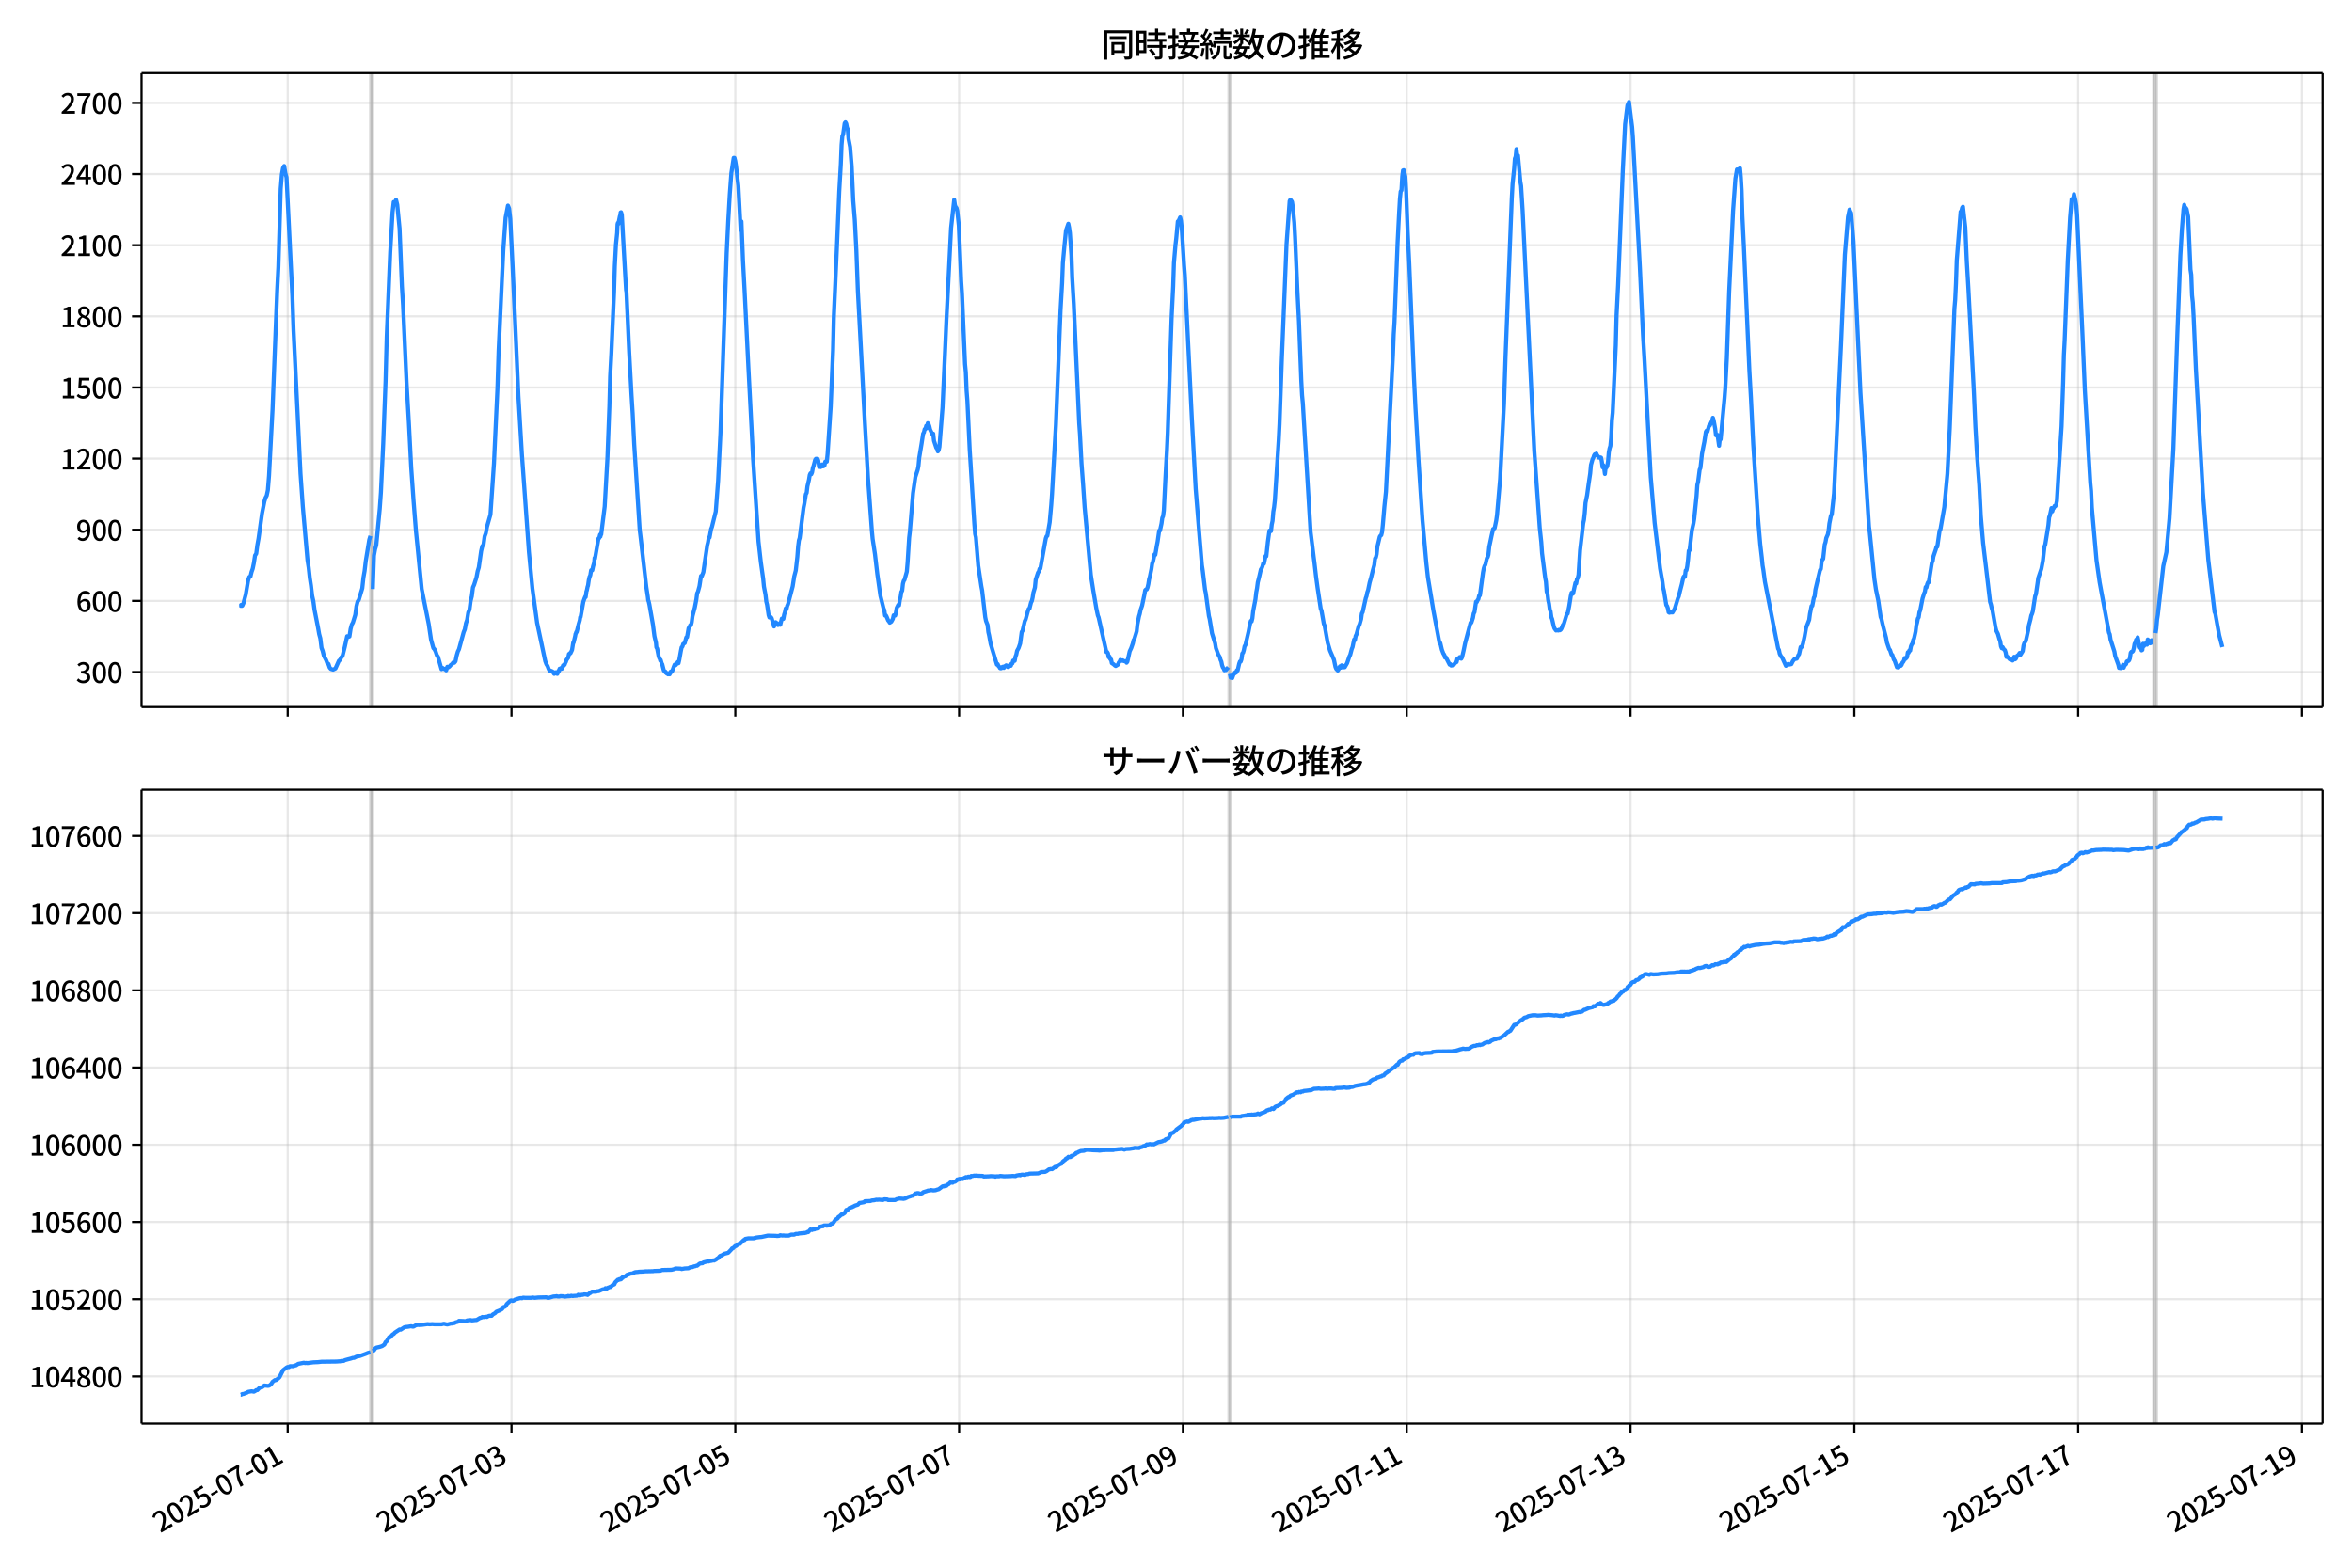 <!DOCTYPE svg  PUBLIC '-//W3C//DTD SVG 1.1//EN'  'http://www.w3.org/Graphics/SVG/1.1/DTD/svg11.dtd'>
<svg version="1.1" viewBox="0 0 864 576" xmlns="http://www.w3.org/2000/svg" xmlns:xlink="http://www.w3.org/1999/xlink">
 <defs>
  <style type="text/css">*{stroke-linejoin: round; stroke-linecap: butt}</style>
 </defs>
 <g id="aa">
  <g id="ab">
   <path d="m0 576h864v-576h-864z" fill="#fff"/>
  </g>
  <g id="ac">
   <g id="ad">
    <path d="m52 259.78h801.2v-232.9h-801.2z" fill="#fff"/>
   </g>
   <g id="ae">
    <path d="m136.09 259.78h.856v-232.9h-.856z" clip-path="url(#c)" fill="#808080" opacity=".3" stroke="#808080"/>
   </g>
   <g id="af">
    <path d="m451.38 259.78h.571v-232.9h-.571z" clip-path="url(#c)" fill="#808080" opacity=".3" stroke="#808080"/>
   </g>
   <g id="ag">
    <path d="m791.09 259.78h1.142v-232.9h-1.142z" clip-path="url(#c)" fill="#808080" opacity=".3" stroke="#808080"/>
   </g>
   <g id="ah">
    <g id="ai">
     <g id="aj">
      <path d="m105.68 259.78v-232.9" clip-path="url(#c)" fill="none" stroke="#b0b0b0" stroke-linecap="square" stroke-opacity=".3" stroke-width=".8"/>
     </g>
     <g id="ak">
      <defs>
       <path id="e" d="m0 0v3.5" stroke="#000" stroke-width=".8"/>
      </defs>
      <use x="105.685" y="259.778" stroke="#000000" stroke-width=".8" xlink:href="#e"/>
     </g>
    </g>
    <g id="al">
     <g id="am">
      <path d="m187.9 259.78v-232.9" clip-path="url(#c)" fill="none" stroke="#b0b0b0" stroke-linecap="square" stroke-opacity=".3" stroke-width=".8"/>
     </g>
     <g id="an">
      <use x="187.899" y="259.778" stroke="#000000" stroke-width=".8" xlink:href="#e"/>
     </g>
    </g>
    <g id="ao">
     <g id="ap">
      <path d="m270.11 259.78v-232.9" clip-path="url(#c)" fill="none" stroke="#b0b0b0" stroke-linecap="square" stroke-opacity=".3" stroke-width=".8"/>
     </g>
     <g id="aq">
      <use x="270.113" y="259.778" stroke="#000000" stroke-width=".8" xlink:href="#e"/>
     </g>
    </g>
    <g id="ar">
     <g id="as">
      <path d="m352.33 259.78v-232.9" clip-path="url(#c)" fill="none" stroke="#b0b0b0" stroke-linecap="square" stroke-opacity=".3" stroke-width=".8"/>
     </g>
     <g id="at">
      <use x="352.328" y="259.778" stroke="#000000" stroke-width=".8" xlink:href="#e"/>
     </g>
    </g>
    <g id="au">
     <g id="av">
      <path d="m434.54 259.78v-232.9" clip-path="url(#c)" fill="none" stroke="#b0b0b0" stroke-linecap="square" stroke-opacity=".3" stroke-width=".8"/>
     </g>
     <g id="aw">
      <use x="434.542" y="259.778" stroke="#000000" stroke-width=".8" xlink:href="#e"/>
     </g>
    </g>
    <g id="ax">
     <g id="ay">
      <path d="m516.76 259.78v-232.9" clip-path="url(#c)" fill="none" stroke="#b0b0b0" stroke-linecap="square" stroke-opacity=".3" stroke-width=".8"/>
     </g>
     <g id="az">
      <use x="516.756" y="259.778" stroke="#000000" stroke-width=".8" xlink:href="#e"/>
     </g>
    </g>
    <g id="ba">
     <g id="bb">
      <path d="m598.97 259.78v-232.9" clip-path="url(#c)" fill="none" stroke="#b0b0b0" stroke-linecap="square" stroke-opacity=".3" stroke-width=".8"/>
     </g>
     <g id="bc">
      <use x="598.971" y="259.778" stroke="#000000" stroke-width=".8" xlink:href="#e"/>
     </g>
    </g>
    <g id="bd">
     <g id="be">
      <path d="m681.19 259.78v-232.9" clip-path="url(#c)" fill="none" stroke="#b0b0b0" stroke-linecap="square" stroke-opacity=".3" stroke-width=".8"/>
     </g>
     <g id="bf">
      <use x="681.185" y="259.778" stroke="#000000" stroke-width=".8" xlink:href="#e"/>
     </g>
    </g>
    <g id="bg">
     <g id="bh">
      <path d="m763.4 259.78v-232.9" clip-path="url(#c)" fill="none" stroke="#b0b0b0" stroke-linecap="square" stroke-opacity=".3" stroke-width=".8"/>
     </g>
     <g id="bi">
      <use x="763.4" y="259.778" stroke="#000000" stroke-width=".8" xlink:href="#e"/>
     </g>
    </g>
    <g id="bj">
     <g id="bk">
      <path d="m845.61 259.78v-232.9" clip-path="url(#c)" fill="none" stroke="#b0b0b0" stroke-linecap="square" stroke-opacity=".3" stroke-width=".8"/>
     </g>
     <g id="bl">
      <use x="845.614" y="259.778" stroke="#000000" stroke-width=".8" xlink:href="#e"/>
     </g>
    </g>
   </g>
   <g id="bm">
    <g id="bn">
     <g id="bo">
      <path d="m52 246.93h801.2" clip-path="url(#c)" fill="none" stroke="#b0b0b0" stroke-linecap="square" stroke-opacity=".3" stroke-width=".8"/>
     </g>
     <g id="bp">
      <defs>
       <path id="h" d="m0 0h-3.5" stroke="#000" stroke-width=".8"/>
      </defs>
      <use x="52" y="246.926" stroke="#000000" stroke-width=".8" xlink:href="#h"/>
     </g>
     <g id="bq">
      <!-- 300 -->
      <g transform="translate(27.9 250.91) scale(.1 -.1)">
       <defs>
        <path id="o" transform="scale(.016)" d="m1715-90q-371 0-656 90t-503 240q-217 150-377 323l359 474q211-205 479-359 269-153 634-153 269 0 467 92 199 93 311 266t112 423q0 256-125 451t-429 300q-304 106-835 106v551q467 0 732 105 266 106 384 291 119 186 119 423 0 307-192 489-192 183-531 183-269 0-503-119-233-118-438-316l-384 460q282 256 614 413 333 157 737 157 422 0 748-144 327-144 512-413 186-269 186-659 0-403-221-685-221-281-592-422v-26q269-70 490-227t349-400 128-557q0-422-215-726-214-304-573-468-358-163-787-163z"/>
        <path id="a" transform="scale(.016)" d="m1830-90q-460 0-806 275-346 276-535 823-188 547-188 1366 0 820 188 1357 189 538 535 803 346 266 806 266 461 0 800-269 340-269 528-803 189-534 189-1354 0-819-189-1366-188-547-528-823-339-275-800-275zm0 589q237 0 422 185 186 186 288 599 103 413 103 1091 0 679-103 1082-102 403-288 582-185 180-422 180-236 0-422-180-186-179-292-582-105-403-105-1082 0-678 105-1091 106-413 292-599 186-185 422-185z"/>
       </defs>
       <use xlink:href="#o"/>
       <use transform="translate(57)" xlink:href="#a"/>
       <use transform="translate(114)" xlink:href="#a"/>
      </g>
     </g>
    </g>
    <g id="br">
     <g id="bs">
      <path d="m52 220.79h801.2" clip-path="url(#c)" fill="none" stroke="#b0b0b0" stroke-linecap="square" stroke-opacity=".3" stroke-width=".8"/>
     </g>
     <g id="bt">
      <use x="52" y="220.787" stroke="#000000" stroke-width=".8" xlink:href="#h"/>
     </g>
     <g id="bu">
      <!-- 600 -->
      <g transform="translate(27.9 224.77) scale(.1 -.1)">
       <defs>
        <path id="k" transform="scale(.016)" d="m1971-90q-339 0-634 144-294 144-518 435-224 292-352 733-128 442-128 1044 0 678 147 1161 148 483 397 784 250 301 570 445t665 144q397 0 688-147 292-147 490-359l-403-448q-128 154-327 253-198 99-409 99-307 0-567-182-259-182-413-605-153-422-153-1145 0-608 115-1002t326-589q212-195 493-195 212 0 375 121 163 122 259 343t96 522q0 300-90 511-89 212-259 320-169 109-419 109-211 0-451-134t-458-461l-25 538q134 192 313 323t374 201q196 71 375 71 397 0 694-163 298-163 467-490 170-326 170-825 0-468-195-817-195-348-512-544-317-195-701-195z"/>
       </defs>
       <use xlink:href="#k"/>
       <use transform="translate(57)" xlink:href="#a"/>
       <use transform="translate(114)" xlink:href="#a"/>
      </g>
     </g>
    </g>
    <g id="bv">
     <g id="bw">
      <path d="m52 194.65h801.2" clip-path="url(#c)" fill="none" stroke="#b0b0b0" stroke-linecap="square" stroke-opacity=".3" stroke-width=".8"/>
     </g>
     <g id="bx">
      <use x="52" y="194.648" stroke="#000000" stroke-width=".8" xlink:href="#h"/>
     </g>
     <g id="by">
      <!-- 900 -->
      <g transform="translate(27.9 198.63) scale(.1 -.1)">
       <defs>
        <path id="l" transform="scale(.016)" d="m1562-90q-410 0-708 150-297 151-502 356l403 461q141-160 346-256t422-96q224 0 425 102 202 103 352 333 151 230 237 614 87 384 87 941 0 589-115 970t-323 563-496 182q-205 0-372-118-166-118-262-336t-96-525q0-301 86-512 87-211 259-323 173-112 417-112 224 0 460 141 237 141 448 461l32-544q-134-180-313-314t-371-208-384-74q-391 0-689 166-297 167-467 496-169 330-169 823 0 467 195 816t515 541 698 192q339 0 636-138 298-137 519-419 221-281 349-710t128-1018q0-691-141-1187t-391-807q-249-310-563-461-313-150-652-150z"/>
       </defs>
       <use xlink:href="#l"/>
       <use transform="translate(57)" xlink:href="#a"/>
       <use transform="translate(114)" xlink:href="#a"/>
      </g>
     </g>
    </g>
    <g id="bz">
     <g id="ca">
      <path d="m52 168.51h801.2" clip-path="url(#c)" fill="none" stroke="#b0b0b0" stroke-linecap="square" stroke-opacity=".3" stroke-width=".8"/>
     </g>
     <g id="cb">
      <use x="52" y="168.509" stroke="#000000" stroke-width=".8" xlink:href="#h"/>
     </g>
     <g id="cc">
      <!-- 1200 -->
      <g transform="translate(22.2 172.49) scale(.1 -.1)">
       <defs>
        <path id="g" transform="scale(.016)" d="m544 0v608h1037v3277h-845v467q333 58 579 147 247 90 451 218h557v-4109h915v-608h-2694z"/>
        <path id="b" transform="scale(.016)" d="m282 0v429q697 621 1164 1136 468 515 701 956 234 442 234 826 0 256-87 451-86 196-262 301-176 106-445 106-275 0-506-151-230-150-422-368l-416 410q301 333 637 518 336 186 803 186 429 0 749-176t496-493 176-745q0-455-224-919t-615-935q-390-470-889-950 186 20 394 36t374 16h1184v-634h-3046z"/>
       </defs>
       <use xlink:href="#g"/>
       <use transform="translate(57)" xlink:href="#b"/>
       <use transform="translate(114)" xlink:href="#a"/>
       <use transform="translate(171)" xlink:href="#a"/>
      </g>
     </g>
    </g>
    <g id="cd">
     <g id="ce">
      <path d="m52 142.37h801.2" clip-path="url(#c)" fill="none" stroke="#b0b0b0" stroke-linecap="square" stroke-opacity=".3" stroke-width=".8"/>
     </g>
     <g id="cf">
      <use x="52" y="142.37" stroke="#000000" stroke-width=".8" xlink:href="#h"/>
     </g>
     <g id="cg">
      <!-- 1500 -->
      <g transform="translate(22.2 146.36) scale(.1 -.1)">
       <defs>
        <path id="j" transform="scale(.016)" d="m1715-90q-365 0-653 90t-506 237q-217 147-383 307l352 480q134-134 294-246t361-183q202-70 452-70 262 0 473 118 212 119 333 346 122 227 122 541 0 460-247 716-246 256-649 256-224 0-384-64t-365-198l-365 237 141 2240h2387v-627h-1747l-109-1204q154 77 307 118 154 42 340 42 397 0 723-160t518-490q192-329 192-847 0-519-224-887t-586-560q-361-192-777-192z"/>
       </defs>
       <use xlink:href="#g"/>
       <use transform="translate(57)" xlink:href="#j"/>
       <use transform="translate(114)" xlink:href="#a"/>
       <use transform="translate(171)" xlink:href="#a"/>
      </g>
     </g>
    </g>
    <g id="ch">
     <g id="ci">
      <path d="m52 116.23h801.2" clip-path="url(#c)" fill="none" stroke="#b0b0b0" stroke-linecap="square" stroke-opacity=".3" stroke-width=".8"/>
     </g>
     <g id="cj">
      <use x="52" y="116.232" stroke="#000000" stroke-width=".8" xlink:href="#h"/>
     </g>
     <g id="ck">
      <!-- 1800 -->
      <g transform="translate(22.2 120.22) scale(.1 -.1)">
       <defs>
        <path id="m" transform="scale(.016)" d="m1830-90q-441 0-787 163-345 164-547 448-202 285-202 650 0 314 122 557t314 419 403 291v32q-256 186-442 458-185 272-185 643 0 365 176 640t480 425q304 151 694 151 410 0 704-160t457-439q164-278 164-649 0-237-96-448t-234-381q-137-169-291-278v-32q218-115 397-285 179-169 288-406t109-557q0-346-189-628-189-281-532-448-342-166-803-166zm314 2708q205 198 310 419 106 221 106 464 0 211-83 384t-247 272q-163 99-393 99-288 0-480-183-192-182-192-502 0-256 134-429 135-172 359-294t486-230zm-294-2170q236 0 418 89 183 90 285 253 103 164 103 388 0 211-90 367-89 157-246 272-157 116-368 215t-454 195q-244-173-398-426-153-252-153-553 0-237 118-416 119-179 324-282 205-102 461-102z"/>
       </defs>
       <use xlink:href="#g"/>
       <use transform="translate(57)" xlink:href="#m"/>
       <use transform="translate(114)" xlink:href="#a"/>
       <use transform="translate(171)" xlink:href="#a"/>
      </g>
     </g>
    </g>
    <g id="cl">
     <g id="cm">
      <path d="m52 90.093h801.2" clip-path="url(#c)" fill="none" stroke="#b0b0b0" stroke-linecap="square" stroke-opacity=".3" stroke-width=".8"/>
     </g>
     <g id="cn">
      <use x="52" y="90.093" stroke="#000000" stroke-width=".8" xlink:href="#h"/>
     </g>
     <g id="co">
      <!-- 2100 -->
      <g transform="translate(22.2 94.078) scale(.1 -.1)">
       <use xlink:href="#b"/>
       <use transform="translate(57)" xlink:href="#g"/>
       <use transform="translate(114)" xlink:href="#a"/>
       <use transform="translate(171)" xlink:href="#a"/>
      </g>
     </g>
    </g>
    <g id="cp">
     <g id="cq">
      <path d="m52 63.954h801.2" clip-path="url(#c)" fill="none" stroke="#b0b0b0" stroke-linecap="square" stroke-opacity=".3" stroke-width=".8"/>
     </g>
     <g id="cr">
      <use x="52" y="63.954" stroke="#000000" stroke-width=".8" xlink:href="#h"/>
     </g>
     <g id="cs">
      <!-- 2400 -->
      <g transform="translate(22.2 67.939) scale(.1 -.1)">
       <defs>
        <path id="n" transform="scale(.016)" d="m2170 0v3072q0 192 12 457 13 266 20 458h-26q-90-179-183-365-92-185-195-364l-921-1415h2579v-576h-3328v493l1875 2957h858v-4717h-691z"/>
       </defs>
       <use xlink:href="#b"/>
       <use transform="translate(57)" xlink:href="#n"/>
       <use transform="translate(114)" xlink:href="#a"/>
       <use transform="translate(171)" xlink:href="#a"/>
      </g>
     </g>
    </g>
    <g id="ct">
     <g id="cu">
      <path d="m52 37.815h801.2" clip-path="url(#c)" fill="none" stroke="#b0b0b0" stroke-linecap="square" stroke-opacity=".3" stroke-width=".8"/>
     </g>
     <g id="cv">
      <use x="52" y="37.815" stroke="#000000" stroke-width=".8" xlink:href="#h"/>
     </g>
     <g id="cw">
      <!-- 2700 -->
      <g transform="translate(22.2 41.8) scale(.1 -.1)">
       <defs>
        <path id="i" transform="scale(.016)" d="m1235 0q32 646 109 1187t224 1024 384 941 576 938h-2208v627h3027v-455q-409-512-665-989-256-476-397-969t-205-1053-90-1251h-755z"/>
       </defs>
       <use xlink:href="#b"/>
       <use transform="translate(57)" xlink:href="#i"/>
       <use transform="translate(114)" xlink:href="#a"/>
       <use transform="translate(171)" xlink:href="#a"/>
      </g>
     </g>
    </g>
   </g>
   <g id="cx">
    <path d="m88.418 222.44.081.174.072-.349.297.349.151-.087.404-.871.857-3.224.871-5.141.426-1.307.429-.174.403-1.655.428-1.22.428-2.091.428-2.788.428-.61.428-3.224.428-2.353 1.285-9.236.856-4.356.428-1.394.428-.784.428-2.004.428-5.315 1.285-24.309 1.713-43.826.428-8.539.856-28.666.428-5.315.428-2.353.428-.784.428 2.614.428 1.568 2.141 43.565.428 12.46 2.569 52.801.856 12.198 1.713 19.604.428 2.701.428 3.921.428 2.788.428 3.659.428 1.917.428 3.224 1.285 6.535.428 2.44.428 1.568.428 3.485.428 1.133.428 1.743.856 1.655.428 1.133.428.261.428 1.307.428.523.856.261.856-.436 1.285-2.875.428-.261.428-.958.428-.436.856-3.398.856-3.921.428.261.428-.174.428-2.788.428-1.568.428-.784.856-2.788.428-3.137.428-1.743.428-.61 1.285-4.269.428-3.921.428-2.44.428-3.659 1.285-7.842.428-1.394m.856 19.517.428-12.285.428-2.353.428-1.394 1.285-13.418.428-6.012.856-18.21.856-22.654.428-16.293 1.285-31.105.856-14.725.428-3.747.428.436.428-1.22.428 1.743.856 8.8.856 21.173.428 6.97 1.285 28.404.856 14.725.856 16.555.856 12.111.856 10.891 2.141 21.608 2.569 12.808.856 5.751.856 3.137.428.436.428.871.428 1.307.428.61 1.285 4.531.428-.436.428.349h.428l.428.523.428-1.307.428.174.428-.349.428-.523.428-.261.428-.61.428.087.428-.523.428-2.091.428-1.481.428-.871 1.713-6.273.428-1.046.428-2.265.428-1.22.428-2.701.428-1.046.428-3.224.428-1.655.428-3.311.428-.958.856-2.701.428-2.265.428-1.394.856-6.012.428-1.83.428-.436.428-3.137.428-1.133.428-2.353 1.285-4.531 1.285-18.733 1.285-27.62.428-13.766 1.713-36.856.856-12.111.856-4.444.428 1.046.428 3.747.856 17.6 1.285 28.23.856 19.43 1.285 21.521.856 11.763 1.713 23.961 1.285 13.418 1.713 12.547 2.997 14.115.428 1.133.428.697.428 1.133.428.61h.428l.571.261.571.871.143-.087.285-.523.571.523.143.087.285-.61.143-.523.143.174.285-.958h.143l.143.174.143-.174.143.087.143-.436.143.349.428-1.22.143.174.143-.087.143-.436.143.087.285-.784.143-.174.285-.871.143-.087.285-.523.143-.087.285-1.394.143.087.285-.436.143.087.571-1.22.428-2.701h.143l.571-2.353.143-.871.143-.174.143-.523h.143l.714-2.875.285-.958.143-.523.143-1.046.143-.087.999-5.576.428-1.22.285-.697.143.174.285-2.091.143-.349.285-1.394.143-.349.285-2.004.285-1.307.143-.174.143-.436.285-1.743.143-.087.143.174.143-.087.285-1.394.428-1.481.143-1.655.143.261 1.285-7.406h.143l.143-.174.285-1.22.143.697.143-1.046.143.261 1.285-10.281.999-17.774.714-18.907.285-11.153.428-8.103.999-22.741.285-9.584.428-8.016.428-4.182.143-3.224.143-.523.143.436.571-2.875.143-.349.143-1.046.143-.087.285.871 1.285 22.915.285 4.792.143.784.571 12.547.428 9.584.856 15.683.428 6.883.571 11.327 1.998 31.192.428 3.572 1.998 17.426.571 3.747.143 1.307.143.261.285 1.22 1.285 7.319.571 4.356.571 2.44.143 1.655.285.436.571 2.962.285.697.143.174.143.61.143-.261.285.958.143.523.143.087.571 2.265.428.523.143-.087.143.436.285.087.143.261.285-.174.143.436.143-.349.428.349.285-.61.143-.436.285.174.285-.436.571-1.568.285-.697.285.261.285-.261.571-.958.285.436.285-1.22.571-3.224.285-1.394.285-.261.285-.958.571-.349.571-2.091.285-.087.571-3.311.285-.261.285-.784h.285l.285-1.133.285-2.178.856-3.224.571-2.962.285-2.265.285-.523.571-2.091.571-3.747.285.087.571-1.481.571-4.008.856-5.838.285-1.133.285-1.743h.285l.571-3.137.285-.697 1.427-5.751.856-11.24.856-17.426 2.284-66.219.571-11.763.571-9.933.571-7.755.856-5.576h.285l.285 1.133.285 1.743.856 7.406.856 16.206.285-3.137.571 14.376.571 10.63 1.427 28.84 1.142 21.957.571 11.414 1.998 30.408.856 7.58.856 6.099.285 2.875.571 2.962.285 2.527.285 1.133.571 3.834.285.871.285-.174.285.087.285.436.285 1.046.285.61.285 1.307.285-1.133.285-.436.285.61.285-.261.285.697.285-.349.571.261.571-2.265.571.087.285-1.568.285-.871.285-1.394.285.349.285-1.307.285-.61 1.713-6.535.571-3.659.571-2.178.571-5.053.285-3.747.285-2.265.285-.871 1.427-11.153.285-1.394.571-3.572.285-.436.285-2.44.571-2.44.285-1.743.285-.61.285.349.285-.697.285-1.655.285-.784.571-2.178.285-.349.285.261.285-.261.285.697.285 2.265.285-.087.285.174.285-.349.285-.61.285.697.285-.087.285-.261.285-1.394h.571l.285-2.875 1.142-17.339.856-20.737.285-12.198 1.142-25.703.856-20.388.571-9.933.285-7.145.285-3.311.285-.61.571-4.095.285-.349.285.523.285 1.481.285.523.285 3.572.571 2.962.571 7.058.571 12.634.571 7.058.571 11.065.571 15.248 2.569 48.27 1.142 20.214 1.427 19.43.285 3.05.856 5.576.856 7.319 1.142 8.016 1.142 4.618.285.61.285 2.004.285-.087.285.523.571 1.394.285.261.285.523.571-.349.571-1.046.285-1.307.571.087.285-1.133.285-1.655.571-1.133.285.174.285-2.004.285-1.046.285-1.917.285-.349.285-2.614.285-1.046.285-.349.856-3.05.285-3.311.571-9.149.285-2.44 1.142-13.941.856-5.925.856-2.614.285-1.394.285-3.05.856-5.141.571-3.747.285-.436.285-1.22h.285l.285-1.22.285.784.285-1.743.285.349.285.784.285 1.22.856 1.743.285-.261.285 2.614.856 2.614.285.174.285 1.133.285-.436.285-1.22 1.142-14.464.856-18.994.571-13.069 1.713-33.893 1.142-10.368.285 1.917.285.784.285.261.285 1.133.571 5.402.856 20.388.285 4.356 1.142 26.139.285 2.962.285 6.796.285 3.659.856 18.036 1.142 18.297.571 9.062.285 3.572.285 1.22.856 10.456 1.142 7.58.285 1.481 1.142 9.846.285 1.394.571 1.481.285 2.614.285 1.22.571 3.137 2.284 7.58.285-.174.285.697.285.261.285.523.285.087.285-.087.285-.436.285-.087.285.436.285-.61.285-.087.285-.261.285.174.285.436h.285l.571-.871.285.436.285-.784.285-.087.285-1.046.285.174.285-.087.285-1.568.285-.697.285-1.394.571-1.046.571-1.655.571-4.269.285-.349.856-3.659.285-.523.856-3.137.285-.784.285-.087.571-2.265.285-.523.285-1.22.285-1.83.571-1.917.285-2.875.856-2.614.285-.349.285-1.046.285-.087 1.998-11.065.285-.784.285-.174.856-4.966.571-6.361.285-4.008.856-15.248.571-10.107 1.713-42.258.571-9.933.285-7.406.571-6.273.571-5.663.856-2.44.285 1.394.285 2.004.571 8.277.285 8.19.571 9.671 1.998 43.826.285 4.008.571 10.804.571 7.58.571 8.452 2.284 24.832.856 5.489 1.142 6.709.571 2.701.285.697 2.855 12.721h.285l.285.436.285 1.481.285-.261.285.958.285.087.285 1.394.571.349.571.523.285.174.856-.523.285-.784.285-.261.285-.697.571.349.285-.174.285.261.571.087.285-.087.285.61.285-.349.856-3.834.571-1.22.571-1.655.285-1.22.285-.436.856-2.788.285-2.614.571-2.875.285-.958.285-1.394.571-1.655.856-4.095.285-1.568.285-.261h.285l.285-.697.285-1.22.285-1.83.285-.958.571-2.788.285-2.004.285-.697.571-2.701.285.174.571-3.398.285-1.481.571-4.008h.285l.571-2.614.285-2.091.285-.61.285-2.091.571-11.763.571-10.368.285-6.273 1.427-42.345.571-11.588.285-8.626.571-6.622.285-2.44.571-6.186.285-.174.571-1.307.285 1.22.285 2.527.856 13.854.285 3.572 2.569 52.539 1.427 26.139 1.427 17.687.856 10.281.285 1.83.856 7.058.285 1.394 1.142 8.364.285 1.133.856 5.228 1.142 3.659.285 1.743.856 2.353.571.958.285 1.046.285.61.285 1.394.285.784.285.349.285.697.285-.261.285.174.856-1.046m.571 2.44.285 1.394.285-.087.285.261.571-1.568.285-.087.285-.523.285.174.285-.871.285.087.571-2.527.285-.784h.285l.285-.871.285-2.091.285-.261.285-.958.285-1.481.285-.349 1.142-4.879.571-2.962.285-1.046.285.174.285-1.133.285-2.614.571-2.962.285-1.481.285-2.527.285-1.481.285-2.178.571-2.265.571-2.527.285-.349.285-.697.285-1.133.285.087.571-2.788.285.087.571-5.315.571-4.095.571.174.285-2.44.285-1.307.285-3.398.285-1.655.285-2.527 1.427-22.305.285-5.751.856-23.961 1.713-42.084 1.142-15.858.285-.523.571.784.285 1.83.571 5.838.285 5.228.856 19.778.571 11.153.856 21.957.285 5.315.285 2.962 2.855 47.311 1.142 9.236.285 2.178.571 4.966.571 4.182 1.142 7.58.285.697.856 4.879.285.61 1.142 6.361.856 2.875 1.427 3.311.571 2.701.285.697.571.61.285-.436.285-.784.285-.349.285.523.285-.871.285.087.285.697.285-.523.285.436.856-1.481.856-2.527.285-.523.571-2.178.285-.697.571-2.788.285.261.285-1.568.285-.523.571-2.091.285-1.046.285-.523.571-2.004.285-2.091.285-.436 1.142-5.141.285-.784.285-1.394.285-.784.571-2.788.571-2.004.571-2.353.571-2.091.285-2.44.285-.349.285-1.22.285-2.701.856-3.659.285-.436.285-.174.285-1.133.285-2.614.571-6.709.571-5.489.856-16.99 1.713-33.196.285-7.58.285-4.531 1.142-29.188.571-11.24.285-4.879.285-2.788.285-.349.285-5.141.285-2.178.285-.087.571 2.353.285 5.053.571 15.248.571 11.414 1.713 41.561.571 11.588 1.142 19.691 1.427 21.521 1.427 15.858.571 5.228 1.998 12.111 2.284 12.198.285-.087.571 2.44.571 1.481.285.349.285 1.046.285-.174 1.427 2.788.285-.174.285.523.856-.174.571-.784.571-.349.285-1.22.285-.174h.285l.285-.436.285.523.285.087.285-.523.571-2.44.571-2.788 1.998-7.493h.285l.571-1.743.285-1.655.285-.436.571-3.834.285.087.285-.697.285-.349.285-1.307.285-.087 1.142-8.452.285-1.481.285-.871.285-.436.571-2.44.285-.349.285-.958.285-2.788.856-4.095.571-2.527.285-.087.285-.261.571-2.788.285-2.004 1.142-13.244 1.427-27.62.571-17.426 2.284-58.028.285-5.315.571-5.489.285-3.834.285-.697.285-2.788.285 2.527.285-.174.856 9.497.285 1.655.571 9.149 4.282 88.262 1.998 28.143.571 5.315.285 4.095 1.142 8.974.285 1.481.285 3.747.285.61.285 2.44.285 1.307.285 2.091.285.784.285 2.091.285.697.571 2.527.285.871.571.784.285-.087.571.087.285-.261.285.174.285-.174.285-.436.571-1.394.285-.261 1.142-3.747.285-.087.571-2.788.571-3.659.285-1.22.285.436.285-.174.856-3.921.285.261.285-1.655.285-.349.285-1.22.571-8.974 1.142-9.846.285-1.307.285-2.527.285-3.747.571-2.788.571-4.182.571-3.834.285-3.137.571-2.091.285-.523.285-.871.285-.436h.285l.285-.261.285.697.285.261.285.523.571-.087.285.087.285 1.394.285 2.178.285-.784.285 1.133.285 2.091.285-2.527.285.174.285-.523.285-1.743.285-3.311.285-1.481.285-.871.285-2.962.285-6.448.285-2.788 1.142-24.745.285-10.978.571-11.24 1.713-42.084.856-16.99.856-6.97.285-.436.285-.784 1.142 9.149.285 3.747 2.569 47.921 1.142 24.745.571 9.584 2.284 42.694 1.427 16.816 1.998 16.729.856 4.879.285 2.265.285 1.133.856 5.228.285.349.285.784.285 1.481.285.174.285-.174.285.087.285-.261.285.261.571-.958.285-.523 1.142-3.747.285-.61.571-2.353.571-2.178.571-2.614.285-.349.285.261.285-2.353.285-.087.285-1.481.285-2.353.285-3.311.285-.174.856-7.319.571-2.527.285-1.743.856-8.364.285-4.095.285-1.133.571-4.444.285-.61.571-5.228.571-2.962.285-1.394.571-3.747.285-.436.285.436.571-2.178.285-.087.856-1.743.285-1.133.285.871.571 3.137.285 2.44.285-.174h.285l.571 4.008.285-2.614.285.261 1.427-15.161.285-3.747.571-10.891.856-24.571 1.427-29.624.856-11.85.571-3.311.285.61.285.087.285-.958.285-.174.285 3.224.285 4.879.285 9.323.571 11.588 1.998 45.307.571 10.02.856 17.165 1.713 26.662.856 10.02.571 4.879.285 2.875.285 1.655.571 4.269 4.853 24.658.285.436.285 1.394.571 1.133.285.174 1.427 3.137.285-.261.285-.087.285-.349.285.261.856-.174.571-1.133.571-.697.856-.174.285-.523.285-.784.285-.349.571-2.614.285.087.285-.436.285-.871.571-2.614.571-3.224 1.142-2.962.285-2.178.571-2.875.285-.087.571-2.962.285-.523.285-2.44.571-2.44 1.142-4.792.285-.349.285-2.701.285-.784.285-.261.571-5.228.285-.871.285-1.568.571-1.307.285-1.481.285-2.527.571-2.875.285-.436.856-7.842 2.569-54.456 1.427-33.196 1.142-13.854.571-2.701.285.784.285.436.856 10.456 2.569 55.589 3.14 49.315.285 2.004 1.713 17.252.571 3.834.856 4.095.856 5.925.285.697.571 2.527 1.142 4.444.285 1.655.856 2.527.285.261.571 1.743.285.087.571 1.743.285.349.856 2.44.571.087.571-.784.285.174.285-.349.285-.784.285-.261.285-.523.285-.958.285.349.571-.61.285-1.83.285.174.285-.871.285.087.285-1.568.285-.697.285-.349.285-1.307.285-.523.571-2.527.285-2.353.285-1.046.285-1.481.285-.349.285-1.917.285-.697.856-4.356.571-1.83.285-.61.285-1.743.285.174.285-1.22.285-.697h.285l1.142-7.232.285-.523.285-1.743.856-2.527.285-1.046h.285l.856-6.012.285-.349 1.427-8.19 1.142-12.285.856-16.555.856-22.131.856-21.957.285-3.311.285-6.012.285-8.452 1.427-17.862.285-.261.285-1.22.285-.349.856 7.58.571 12.808.571 9.671 1.998 37.727.571 12.982.571 10.107.856 11.501.571 11.24.856 10.02 1.142 9.497 1.427 12.111.285.871.285 1.307.285.784 1.142 6.448.285 1.133.571 1.133.571 2.004.285.697.285 1.917.285.697.285-.436.571.958.285.174.285.871.285 1.655.285-.174.285.261.571.697.285.174h.285l.571.349.571-1.394.285.958.285-.174.571-1.22.285-.087.571-.871.285.697.856-1.394.285-2.004.285-.871.571-.871.856-3.834.285-1.917.571-2.178.285-1.394.285-.61.285-.958.856-5.576.285-.697.571-3.834.285-2.091 1.142-3.398.571-3.05.571-5.141.285-.697 1.142-7.058.285-2.962.285-.697.571-2.701.285 1.22.285-.958.285-.261.285-.784.285.087.285-.523.285-1.394.571-9.584 1.142-17.774.571-16.032.285-10.281.285-5.402 1.142-29.363.856-15.77.571-6.709h.285l.285-.174.285-1.655.571 2.44.285 1.743.285 3.572.856 19.169 1.142 25.268.856 20.04 1.998 33.806.285 3.05.285 6.099 1.713 19.43 1.142 8.016 3.426 18.472.285.61.285 1.917 1.427 4.444.285 1.655 1.142 3.137.285 1.22.285-.261.285.349.285-.087.285-.261.285-.871.285 1.046.285-.784.571-.523.285-.958.285-.174h.285l.285-.261.285-.784.285-2.004.285-.349h.285l.285-.261.285-1.046.285-1.655.285-.436.285-1.046h.285l.285-.871.285 1.307.285 1.83.285.697.285-.349.285 1.307.285-.174.285-2.265.285.871.571-.958.571.436.285-1.917.285.349.285.871.285.174.285-.087.285-1.046.285.174m1.142-2.788.285-1.655.285-3.311.285-1.743 1.998-17.862 1.142-5.141 1.142-12.372 1.427-25.616 1.427-41.299 1.142-29.798.571-9.671.571-7.319.285-1.568.285 1.133h.285l.285.436.571 2.788.571 12.895.285 6.535.285 1.917.285 7.58.285 2.614.285 5.053.856 19.517 2.569 45.22 1.998 24.832 2.284 19.081.285.61 1.427 7.929 1.142 4.356v0" clip-path="url(#c)" fill="none" stroke="#28f" stroke-linecap="square" stroke-width="1.5"/>
   </g>
   <g id="cy">
    <path d="m52 259.78v-232.9" fill="none" stroke="#000" stroke-linecap="square" stroke-width=".8"/>
   </g>
   <g id="cz">
    <path d="m853.2 259.78v-232.9" fill="none" stroke="#000" stroke-linecap="square" stroke-width=".8"/>
   </g>
   <g id="da">
    <path d="m52 259.78h801.2" fill="none" stroke="#000" stroke-linecap="square" stroke-width=".8"/>
   </g>
   <g id="db">
    <path d="m52 26.88h801.2" fill="none" stroke="#000" stroke-linecap="square" stroke-width=".8"/>
   </g>
   <g id="dc">
    <!-- 同時接続数の推移 -->
    <g transform="translate(404.6 20.88) scale(.12 -.12)">
     <defs>
      <path id="x" transform="scale(.016)" d="m1587 3936h3232v-518h-3232v518zm320-1114h557v-2534h-557v2534zm301 0h2291v-2086h-2291v512h1734v1069h-1734v505zm-1683 2260h5113v-570h-4524v-5056h-589v5626zm4768 0h595v-4896q0-250-67-397t-227-218q-160-77-426-96t-675-19q-13 83-45 192t-77 218q-45 108-89 185 281-13 527-13 247 0 330 0 83 7 118 42 36 35 36 112v4890z"/>
      <path id="v" transform="scale(.016)" d="m2714 4672h3238v-525h-3238v525zm-244-1235h3712v-538h-3712v538zm20-1184h3635v-531h-3635v531zm1523 3155h595v-2310h-595v2310zm832-2451h589v-2823q0-230-61-364-61-135-227-199-167-70-423-86t-633-16q-20 121-78 285-57 163-121 284 275-6 509-9t310-3q77 6 106 28 29 23 29 93v2810zm-2023-1677 487 282q153-160 313-352t294-381q135-189 206-343l-519-313q-64 153-189 348-124 196-278 394-154 199-314 365zm-2086 3718h1619v-4281h-1619v544h1056v3187h-1056v550zm32-1843h1293v-537h-1293v537zm-320 1843h563v-4832h-563v4832z"/>
      <path id="w" transform="scale(.016)" d="m3866 5408h614v-870h-614v870zm-1479-653h3597v-518h-3597v518zm-230-1485h4e3v-518h-4e3v518zm825 922 519 102q64-160 121-342 58-182 96-352 39-170 45-304l-544-128q-6 134-42 313-35 180-83 365-48 186-112 346zm1856 109 589-71q-96-275-202-557-105-281-195-486l-518 77q58 147 122 329 64 183 118 372t86 336zm-2643-2106h3943v-518h-3943v518zm1408 685 602-115q-167-371-362-784t-390-797-362-685l-525 179q160 288 346 666t368 784 323 752zm-659-2157 358 403q352-102 733-240 381-137 752-304 371-166 697-336 327-169 558-329l-384-461q-218 160-532 336-313 176-685 345-371 170-755 323-384 154-742 263zm1894 1114 583-71q-122-550-353-944-230-393-604-662t-922-435q-547-167-1296-269-25 128-93 269-67 141-137 230 678 64 1168 192t819 349q330 221 531 550 202 330 304 791zm-4684 217q396 90 953 240 557 151 1120 311l77-544q-525-154-1053-311-528-156-963-284l-134 588zm121 2093h1965v-563h-1965v563zm819 1248h576v-5229q0-236-51-374t-192-208q-141-77-355-99-214-23-541-16-13 115-64 288t-109 294q205-6 381-6t234 0q64 0 92 28 29 29 29 93v5229z"/>
      <path id="u" transform="scale(.016)" d="m4058 5408h595v-1798h-595v1798zm-1415-563h3443v-499h-3443v499zm231-992h3008v-499h-3008v499zm-224-877h3475v-1203h-531v729h-2432v-729h-512v1203zm1964-877h551v-1881q0-122 22-157 23-35 106-35 25 0 92 0 68 0 135 0t99 0q51 0 83 54t45 224 19 515q90-70 234-131t259-93q-19-429-83-662-64-234-183-326-118-93-316-93-39 0-103 0t-134 0-138 0q-67 0-99 0-237 0-365 64t-176 218q-48 153-48 422v1881zm-1164-6h550v-455q0-243-48-528-48-284-186-579-137-294-409-572-272-279-727-503-70 90-192 208-121 118-230 195 416 205 665 438 250 234 371 474 122 240 164 467 42 228 42 413v442zm-2240 3309 524-192q-121-244-259-503-137-259-275-496t-259-416l-410 173q122 186 246 438 125 253 240 515 116 263 193 481zm716-743 500-230q-224-359-496-756-272-396-548-764-275-368-518-650l-358 205q179 211 377 483 199 272 387 569 189 298 358 592 170 295 298 551zm-1721-665 307 403q166-154 339-340 173-185 320-364t224-327l-326-460q-77 160-218 348-141 189-314 384-172 196-332 356zm1485-832 435 179q128-211 249-458 122-246 215-474 93-227 137-412l-473-211q-32 185-119 422-86 237-201 486-115 250-243 468zm-1530-583q422 26 998 54 576 29 1184 68l7-499q-570-45-1127-84-556-38-992-70l-70 531zm1702-992 436 135q121-276 214-596t118-556l-454-148q-26 237-112 563-86 327-202 602zm-1363 109 499-83q-57-455-163-897-105-441-253-748-51 32-134 73-83 42-170 83-86 42-144 62 148 294 234 697t131 813zm691 627h525v-2861h-525v2861z"/>
      <path id="q" transform="scale(.016)" d="m224 2022h3187v-499h-3187v499zm51 2247h3111v-487h-3111v487zm1127-1735 563-121q-154-320-333-672t-352-679q-173-326-326-582l-532 173q148 243 324 566t345 669q170 346 311 646zm934-832 563-64q-89-480-262-838t-461-614-701-432-976-298q-25 128-99 269t-157 237q659 102 1085 303 426 202 666 554t342 883zm422 3597 519-211q-147-218-298-436-150-217-278-377l-403 186q121 173 252 413 132 240 208 425zm-1203 109h563v-2957h-563v2957zm-1075-320 448 186q134-192 246-420 112-227 157-393l-467-211q-38 172-147 406t-237 432zm1094-1050 397-236q-160-263-400-529-240-265-519-489-278-224-553-378-51 103-141 237-89 135-179 218 269 109 534 294 266 186 493 416 228 231 368 467zm487-204q83-45 246-145 163-99 352-211t346-211 221-150l-327-423q-83 77-230 198-147 122-317 253-170 132-327 250-156 119-259 189l295 250zm1798 396h2311v-556h-2311v556zm115 1178 615-90q-103-640-263-1235t-384-1101q-224-505-512-889-44 57-134 134t-186 157-166 125q275 339 473 796 199 458 340 995 141 538 217 1108zm1223-1510 614-58q-147-1101-445-1940-297-838-813-1443-515-604-1321-1014-26 71-90 177-64 105-134 208-70 102-128 159 742 346 1212 880 471 535 730 1290 260 755 375 1741zm-1005-135q134-851 387-1597 253-745 659-1305 407-560 1002-874-70-57-154-150-83-93-154-189-70-96-121-179-633 371-1056 988-422 618-688 1434-265 816-425 1783l550 89zm-3309-3065 327 416q377-148 754-330 378-182 701-378 324-195 548-368l-416-435q-211 179-519 378-307 198-666 383-358 186-729 334z"/>
      <path id="t" transform="scale(.016)" d="m3686 4378q-64-493-163-1041-99-547-265-1084-192-653-432-1104t-522-688-595-237q-320 0-596 221-275 221-448 621-172 400-172 931 0 537 220 1017 221 480 611 851 391 372 909 583 519 211 1121 211 576 0 1040-186 464-185 793-515 330-329 502-771 173-441 173-941 0-672-278-1194-278-521-816-851-538-329-1318-444l-378 601q166 20 307 42t263 48q307 70 585 217 279 148 496 375 218 227 342 534 125 308 125 692t-122 713q-121 330-358 573-236 243-582 380-346 138-781 138-525 0-935-186-409-185-694-489-284-304-432-656-147-352-147-678 0-365 89-605 90-240 224-355 135-115 276-115t288 144 297 457q151 314 298 800 147 461 246 982 100 522 145 1021l684-12z"/>
      <path id="r" transform="scale(.016)" d="m2995 2925h2893v-519h-2893v519zm0-1280h2893v-519h-2893v519zm-64-1299h3232v-557h-3232v557zm1312 3577h563v-3763h-563v3763zm429 1466 634-141q-154-390-340-794-185-403-339-684l-512 140q103 199 208 458 106 259 195 528 90 269 154 493zm-1472 25 582-147q-153-518-371-1018-217-499-483-931t-573-758q-38 64-109 160-70 96-147 198-77 103-141 160 416 416 733 1034t509 1302zm128-1203h2720v-537h-2720v-4205h-582v4422l313 320h269zm-3174-2157q396 90 953 240 557 151 1120 311l77-544q-525-154-1053-311-528-156-963-284l-134 588zm121 2093h1965v-563h-1965v563zm819 1248h576v-5229q0-236-51-374t-192-208q-141-77-355-99-214-23-541-16-13 115-64 288t-109 294q205-6 381-6t234 0q64 0 92 28 29 29 29 93v5229z"/>
      <path id="p" transform="scale(.016)" d="m4051 5402 595-109q-281-493-729-941t-1107-806q-39 64-106 144t-141 153q-73 74-137 119 608 288 1011 678t614 762zm-77-557h1511v-493h-1863l352 493zm1293 0h109l109 25 384-179q-192-505-496-905t-695-701q-390-301-845-519-454-217-947-358-44 109-137 253t-176 227q448 109 867 294 419 186 777 445 359 259 631 592t419 730v96zm-1990-954 377 307q167-96 336-218 170-121 320-249 151-128 247-237l-397-332q-90 108-237 236t-317 259q-169 132-329 234zm1107-934 595-109q-307-538-803-1031-496-492-1232-876-38 64-102 144t-138 156q-74 77-138 116 455 217 807 483t604 554q253 288 407 563zm-90-589h1460v-506h-1818l358 506zm1268 0h121l109 26 384-167q-192-614-531-1075t-787-794q-448-332-983-553-534-221-1129-355-45 115-132 269-86 153-176 249 551 96 1043 285 493 189 903 473 410 285 714 669t464 883v90zm-2132-1056 410 339q186-102 384-237 198-134 371-275t282-269l-435-371q-103 128-270 272-166 144-361 288t-381 253zm-2150 3533h589v-5376h-589v5376zm-992-1242h2336v-569h-2336v569zm1024-224 365-160q-96-339-231-707-134-368-291-727-157-358-336-672-179-313-365-537-44 128-134 291t-160 272q173 192 339 457 167 266 323 570 157 304 282 618t208 595zm941 1946 416-467q-314-122-695-221-380-99-784-173-403-74-780-131-20 102-71 236-51 135-102 231 358 58 732 138 375 80 711 179t573 208zm-397-2579q58-45 179-170 122-125 266-266 144-140 259-265t160-183l-352-473q-58 102-157 255-99 154-218 317-118 164-227 311-108 147-185 237l275 237z"/>
     </defs>
     <use xlink:href="#x"/>
     <use transform="translate(100)" xlink:href="#v"/>
     <use transform="translate(200)" xlink:href="#w"/>
     <use transform="translate(300)" xlink:href="#u"/>
     <use transform="translate(400)" xlink:href="#q"/>
     <use transform="translate(500)" xlink:href="#t"/>
     <use transform="translate(600)" xlink:href="#r"/>
     <use transform="translate(700)" xlink:href="#p"/>
    </g>
   </g>
  </g>
  <g id="dd">
   <g id="de">
    <path d="m52 523.06h801.2v-232.9h-801.2z" fill="#fff"/>
   </g>
   <g id="df">
    <path d="m136.09 523.06h.856v-232.9h-.856z" clip-path="url(#d)" fill="#808080" opacity=".3" stroke="#808080"/>
   </g>
   <g id="dg">
    <path d="m451.38 523.06h.571v-232.9h-.571z" clip-path="url(#d)" fill="#808080" opacity=".3" stroke="#808080"/>
   </g>
   <g id="dh">
    <path d="m791.09 523.06h1.142v-232.9h-1.142z" clip-path="url(#d)" fill="#808080" opacity=".3" stroke="#808080"/>
   </g>
   <g id="di">
    <g id="dj">
     <g id="dk">
      <path d="m105.68 523.06v-232.9" clip-path="url(#d)" fill="none" stroke="#b0b0b0" stroke-linecap="square" stroke-opacity=".3" stroke-width=".8"/>
     </g>
     <g id="dl">
      <use x="105.685" y="523.055" stroke="#000000" stroke-width=".8" xlink:href="#e"/>
     </g>
     <g id="dm">
      <!-- 2025-07-01 -->
      <g transform="translate(58.895 563.33) rotate(-30) scale(.1 -.1)">
       <defs>
        <path id="f" transform="scale(.016)" d="m301 1536v544h1689v-544h-1689z"/>
       </defs>
       <use xlink:href="#b"/>
       <use transform="translate(57)" xlink:href="#a"/>
       <use transform="translate(114)" xlink:href="#b"/>
       <use transform="translate(171)" xlink:href="#j"/>
       <use transform="translate(228)" xlink:href="#f"/>
       <use transform="translate(263.7)" xlink:href="#a"/>
       <use transform="translate(320.7)" xlink:href="#i"/>
       <use transform="translate(377.7)" xlink:href="#f"/>
       <use transform="translate(413.4)" xlink:href="#a"/>
       <use transform="translate(470.4)" xlink:href="#g"/>
      </g>
     </g>
    </g>
    <g id="dn">
     <g id="do">
      <path d="m187.9 523.06v-232.9" clip-path="url(#d)" fill="none" stroke="#b0b0b0" stroke-linecap="square" stroke-opacity=".3" stroke-width=".8"/>
     </g>
     <g id="dp">
      <use x="187.899" y="523.055" stroke="#000000" stroke-width=".8" xlink:href="#e"/>
     </g>
     <g id="dq">
      <!-- 2025-07-03 -->
      <g transform="translate(141.11 563.33) rotate(-30) scale(.1 -.1)">
       <use xlink:href="#b"/>
       <use transform="translate(57)" xlink:href="#a"/>
       <use transform="translate(114)" xlink:href="#b"/>
       <use transform="translate(171)" xlink:href="#j"/>
       <use transform="translate(228)" xlink:href="#f"/>
       <use transform="translate(263.7)" xlink:href="#a"/>
       <use transform="translate(320.7)" xlink:href="#i"/>
       <use transform="translate(377.7)" xlink:href="#f"/>
       <use transform="translate(413.4)" xlink:href="#a"/>
       <use transform="translate(470.4)" xlink:href="#o"/>
      </g>
     </g>
    </g>
    <g id="dr">
     <g id="ds">
      <path d="m270.11 523.06v-232.9" clip-path="url(#d)" fill="none" stroke="#b0b0b0" stroke-linecap="square" stroke-opacity=".3" stroke-width=".8"/>
     </g>
     <g id="dt">
      <use x="270.113" y="523.055" stroke="#000000" stroke-width=".8" xlink:href="#e"/>
     </g>
     <g id="du">
      <!-- 2025-07-05 -->
      <g transform="translate(223.32 563.33) rotate(-30) scale(.1 -.1)">
       <use xlink:href="#b"/>
       <use transform="translate(57)" xlink:href="#a"/>
       <use transform="translate(114)" xlink:href="#b"/>
       <use transform="translate(171)" xlink:href="#j"/>
       <use transform="translate(228)" xlink:href="#f"/>
       <use transform="translate(263.7)" xlink:href="#a"/>
       <use transform="translate(320.7)" xlink:href="#i"/>
       <use transform="translate(377.7)" xlink:href="#f"/>
       <use transform="translate(413.4)" xlink:href="#a"/>
       <use transform="translate(470.4)" xlink:href="#j"/>
      </g>
     </g>
    </g>
    <g id="dv">
     <g id="dw">
      <path d="m352.33 523.06v-232.9" clip-path="url(#d)" fill="none" stroke="#b0b0b0" stroke-linecap="square" stroke-opacity=".3" stroke-width=".8"/>
     </g>
     <g id="dx">
      <use x="352.328" y="523.055" stroke="#000000" stroke-width=".8" xlink:href="#e"/>
     </g>
     <g id="dy">
      <!-- 2025-07-07 -->
      <g transform="translate(305.54 563.33) rotate(-30) scale(.1 -.1)">
       <use xlink:href="#b"/>
       <use transform="translate(57)" xlink:href="#a"/>
       <use transform="translate(114)" xlink:href="#b"/>
       <use transform="translate(171)" xlink:href="#j"/>
       <use transform="translate(228)" xlink:href="#f"/>
       <use transform="translate(263.7)" xlink:href="#a"/>
       <use transform="translate(320.7)" xlink:href="#i"/>
       <use transform="translate(377.7)" xlink:href="#f"/>
       <use transform="translate(413.4)" xlink:href="#a"/>
       <use transform="translate(470.4)" xlink:href="#i"/>
      </g>
     </g>
    </g>
    <g id="dz">
     <g id="ea">
      <path d="m434.54 523.06v-232.9" clip-path="url(#d)" fill="none" stroke="#b0b0b0" stroke-linecap="square" stroke-opacity=".3" stroke-width=".8"/>
     </g>
     <g id="eb">
      <use x="434.542" y="523.055" stroke="#000000" stroke-width=".8" xlink:href="#e"/>
     </g>
     <g id="ec">
      <!-- 2025-07-09 -->
      <g transform="translate(387.75 563.33) rotate(-30) scale(.1 -.1)">
       <use xlink:href="#b"/>
       <use transform="translate(57)" xlink:href="#a"/>
       <use transform="translate(114)" xlink:href="#b"/>
       <use transform="translate(171)" xlink:href="#j"/>
       <use transform="translate(228)" xlink:href="#f"/>
       <use transform="translate(263.7)" xlink:href="#a"/>
       <use transform="translate(320.7)" xlink:href="#i"/>
       <use transform="translate(377.7)" xlink:href="#f"/>
       <use transform="translate(413.4)" xlink:href="#a"/>
       <use transform="translate(470.4)" xlink:href="#l"/>
      </g>
     </g>
    </g>
    <g id="ed">
     <g id="ee">
      <path d="m516.76 523.06v-232.9" clip-path="url(#d)" fill="none" stroke="#b0b0b0" stroke-linecap="square" stroke-opacity=".3" stroke-width=".8"/>
     </g>
     <g id="ef">
      <use x="516.756" y="523.055" stroke="#000000" stroke-width=".8" xlink:href="#e"/>
     </g>
     <g id="eg">
      <!-- 2025-07-11 -->
      <g transform="translate(469.97 563.33) rotate(-30) scale(.1 -.1)">
       <use xlink:href="#b"/>
       <use transform="translate(57)" xlink:href="#a"/>
       <use transform="translate(114)" xlink:href="#b"/>
       <use transform="translate(171)" xlink:href="#j"/>
       <use transform="translate(228)" xlink:href="#f"/>
       <use transform="translate(263.7)" xlink:href="#a"/>
       <use transform="translate(320.7)" xlink:href="#i"/>
       <use transform="translate(377.7)" xlink:href="#f"/>
       <use transform="translate(413.4)" xlink:href="#g"/>
       <use transform="translate(470.4)" xlink:href="#g"/>
      </g>
     </g>
    </g>
    <g id="eh">
     <g id="ei">
      <path d="m598.97 523.06v-232.9" clip-path="url(#d)" fill="none" stroke="#b0b0b0" stroke-linecap="square" stroke-opacity=".3" stroke-width=".8"/>
     </g>
     <g id="ej">
      <use x="598.971" y="523.055" stroke="#000000" stroke-width=".8" xlink:href="#e"/>
     </g>
     <g id="ek">
      <!-- 2025-07-13 -->
      <g transform="translate(552.18 563.33) rotate(-30) scale(.1 -.1)">
       <use xlink:href="#b"/>
       <use transform="translate(57)" xlink:href="#a"/>
       <use transform="translate(114)" xlink:href="#b"/>
       <use transform="translate(171)" xlink:href="#j"/>
       <use transform="translate(228)" xlink:href="#f"/>
       <use transform="translate(263.7)" xlink:href="#a"/>
       <use transform="translate(320.7)" xlink:href="#i"/>
       <use transform="translate(377.7)" xlink:href="#f"/>
       <use transform="translate(413.4)" xlink:href="#g"/>
       <use transform="translate(470.4)" xlink:href="#o"/>
      </g>
     </g>
    </g>
    <g id="el">
     <g id="em">
      <path d="m681.19 523.06v-232.9" clip-path="url(#d)" fill="none" stroke="#b0b0b0" stroke-linecap="square" stroke-opacity=".3" stroke-width=".8"/>
     </g>
     <g id="en">
      <use x="681.185" y="523.055" stroke="#000000" stroke-width=".8" xlink:href="#e"/>
     </g>
     <g id="eo">
      <!-- 2025-07-15 -->
      <g transform="translate(634.4 563.33) rotate(-30) scale(.1 -.1)">
       <use xlink:href="#b"/>
       <use transform="translate(57)" xlink:href="#a"/>
       <use transform="translate(114)" xlink:href="#b"/>
       <use transform="translate(171)" xlink:href="#j"/>
       <use transform="translate(228)" xlink:href="#f"/>
       <use transform="translate(263.7)" xlink:href="#a"/>
       <use transform="translate(320.7)" xlink:href="#i"/>
       <use transform="translate(377.7)" xlink:href="#f"/>
       <use transform="translate(413.4)" xlink:href="#g"/>
       <use transform="translate(470.4)" xlink:href="#j"/>
      </g>
     </g>
    </g>
    <g id="ep">
     <g id="eq">
      <path d="m763.4 523.06v-232.9" clip-path="url(#d)" fill="none" stroke="#b0b0b0" stroke-linecap="square" stroke-opacity=".3" stroke-width=".8"/>
     </g>
     <g id="er">
      <use x="763.4" y="523.055" stroke="#000000" stroke-width=".8" xlink:href="#e"/>
     </g>
     <g id="es">
      <!-- 2025-07-17 -->
      <g transform="translate(716.61 563.33) rotate(-30) scale(.1 -.1)">
       <use xlink:href="#b"/>
       <use transform="translate(57)" xlink:href="#a"/>
       <use transform="translate(114)" xlink:href="#b"/>
       <use transform="translate(171)" xlink:href="#j"/>
       <use transform="translate(228)" xlink:href="#f"/>
       <use transform="translate(263.7)" xlink:href="#a"/>
       <use transform="translate(320.7)" xlink:href="#i"/>
       <use transform="translate(377.7)" xlink:href="#f"/>
       <use transform="translate(413.4)" xlink:href="#g"/>
       <use transform="translate(470.4)" xlink:href="#i"/>
      </g>
     </g>
    </g>
    <g id="et">
     <g id="eu">
      <path d="m845.61 523.06v-232.9" clip-path="url(#d)" fill="none" stroke="#b0b0b0" stroke-linecap="square" stroke-opacity=".3" stroke-width=".8"/>
     </g>
     <g id="ev">
      <use x="845.614" y="523.055" stroke="#000000" stroke-width=".8" xlink:href="#e"/>
     </g>
     <g id="ew">
      <!-- 2025-07-19 -->
      <g transform="translate(798.82 563.33) rotate(-30) scale(.1 -.1)">
       <use xlink:href="#b"/>
       <use transform="translate(57)" xlink:href="#a"/>
       <use transform="translate(114)" xlink:href="#b"/>
       <use transform="translate(171)" xlink:href="#j"/>
       <use transform="translate(228)" xlink:href="#f"/>
       <use transform="translate(263.7)" xlink:href="#a"/>
       <use transform="translate(320.7)" xlink:href="#i"/>
       <use transform="translate(377.7)" xlink:href="#f"/>
       <use transform="translate(413.4)" xlink:href="#g"/>
       <use transform="translate(470.4)" xlink:href="#l"/>
      </g>
     </g>
    </g>
   </g>
   <g id="ex">
    <g id="ey">
     <g id="ez">
      <path d="m52 505.73h801.2" clip-path="url(#d)" fill="none" stroke="#b0b0b0" stroke-linecap="square" stroke-opacity=".3" stroke-width=".8"/>
     </g>
     <g id="fa">
      <use x="52" y="505.731" stroke="#000000" stroke-width=".8" xlink:href="#h"/>
     </g>
     <g id="fb">
      <!-- 104800 -->
      <g transform="translate(10.8 509.72) scale(.1 -.1)">
       <use xlink:href="#g"/>
       <use transform="translate(57)" xlink:href="#a"/>
       <use transform="translate(114)" xlink:href="#n"/>
       <use transform="translate(171)" xlink:href="#m"/>
       <use transform="translate(228)" xlink:href="#a"/>
       <use transform="translate(285)" xlink:href="#a"/>
      </g>
     </g>
    </g>
    <g id="fc">
     <g id="fd">
      <path d="m52 477.36h801.2" clip-path="url(#d)" fill="none" stroke="#b0b0b0" stroke-linecap="square" stroke-opacity=".3" stroke-width=".8"/>
     </g>
     <g id="fe">
      <use x="52" y="477.359" stroke="#000000" stroke-width=".8" xlink:href="#h"/>
     </g>
     <g id="ff">
      <!-- 105200 -->
      <g transform="translate(10.8 481.34) scale(.1 -.1)">
       <use xlink:href="#g"/>
       <use transform="translate(57)" xlink:href="#a"/>
       <use transform="translate(114)" xlink:href="#j"/>
       <use transform="translate(171)" xlink:href="#b"/>
       <use transform="translate(228)" xlink:href="#a"/>
       <use transform="translate(285)" xlink:href="#a"/>
      </g>
     </g>
    </g>
    <g id="fg">
     <g id="fh">
      <path d="m52 448.99h801.2" clip-path="url(#d)" fill="none" stroke="#b0b0b0" stroke-linecap="square" stroke-opacity=".3" stroke-width=".8"/>
     </g>
     <g id="fi">
      <use x="52" y="448.987" stroke="#000000" stroke-width=".8" xlink:href="#h"/>
     </g>
     <g id="fj">
      <!-- 105600 -->
      <g transform="translate(10.8 452.97) scale(.1 -.1)">
       <use xlink:href="#g"/>
       <use transform="translate(57)" xlink:href="#a"/>
       <use transform="translate(114)" xlink:href="#j"/>
       <use transform="translate(171)" xlink:href="#k"/>
       <use transform="translate(228)" xlink:href="#a"/>
       <use transform="translate(285)" xlink:href="#a"/>
      </g>
     </g>
    </g>
    <g id="fk">
     <g id="fl">
      <path d="m52 420.62h801.2" clip-path="url(#d)" fill="none" stroke="#b0b0b0" stroke-linecap="square" stroke-opacity=".3" stroke-width=".8"/>
     </g>
     <g id="fm">
      <use x="52" y="420.615" stroke="#000000" stroke-width=".8" xlink:href="#h"/>
     </g>
     <g id="fn">
      <!-- 106000 -->
      <g transform="translate(10.8 424.6) scale(.1 -.1)">
       <use xlink:href="#g"/>
       <use transform="translate(57)" xlink:href="#a"/>
       <use transform="translate(114)" xlink:href="#k"/>
       <use transform="translate(171)" xlink:href="#a"/>
       <use transform="translate(228)" xlink:href="#a"/>
       <use transform="translate(285)" xlink:href="#a"/>
      </g>
     </g>
    </g>
    <g id="fo">
     <g id="fp">
      <path d="m52 392.24h801.2" clip-path="url(#d)" fill="none" stroke="#b0b0b0" stroke-linecap="square" stroke-opacity=".3" stroke-width=".8"/>
     </g>
     <g id="fq">
      <use x="52" y="392.243" stroke="#000000" stroke-width=".8" xlink:href="#h"/>
     </g>
     <g id="fr">
      <!-- 106400 -->
      <g transform="translate(10.8 396.23) scale(.1 -.1)">
       <use xlink:href="#g"/>
       <use transform="translate(57)" xlink:href="#a"/>
       <use transform="translate(114)" xlink:href="#k"/>
       <use transform="translate(171)" xlink:href="#n"/>
       <use transform="translate(228)" xlink:href="#a"/>
       <use transform="translate(285)" xlink:href="#a"/>
      </g>
     </g>
    </g>
    <g id="fs">
     <g id="ft">
      <path d="m52 363.87h801.2" clip-path="url(#d)" fill="none" stroke="#b0b0b0" stroke-linecap="square" stroke-opacity=".3" stroke-width=".8"/>
     </g>
     <g id="fu">
      <use x="52" y="363.871" stroke="#000000" stroke-width=".8" xlink:href="#h"/>
     </g>
     <g id="fv">
      <!-- 106800 -->
      <g transform="translate(10.8 367.86) scale(.1 -.1)">
       <use xlink:href="#g"/>
       <use transform="translate(57)" xlink:href="#a"/>
       <use transform="translate(114)" xlink:href="#k"/>
       <use transform="translate(171)" xlink:href="#m"/>
       <use transform="translate(228)" xlink:href="#a"/>
       <use transform="translate(285)" xlink:href="#a"/>
      </g>
     </g>
    </g>
    <g id="fw">
     <g id="fx">
      <path d="m52 335.5h801.2" clip-path="url(#d)" fill="none" stroke="#b0b0b0" stroke-linecap="square" stroke-opacity=".3" stroke-width=".8"/>
     </g>
     <g id="fy">
      <use x="52" y="335.5" stroke="#000000" stroke-width=".8" xlink:href="#h"/>
     </g>
     <g id="fz">
      <!-- 107200 -->
      <g transform="translate(10.8 339.48) scale(.1 -.1)">
       <use xlink:href="#g"/>
       <use transform="translate(57)" xlink:href="#a"/>
       <use transform="translate(114)" xlink:href="#i"/>
       <use transform="translate(171)" xlink:href="#b"/>
       <use transform="translate(228)" xlink:href="#a"/>
       <use transform="translate(285)" xlink:href="#a"/>
      </g>
     </g>
    </g>
    <g id="ga">
     <g id="gb">
      <path d="m52 307.13h801.2" clip-path="url(#d)" fill="none" stroke="#b0b0b0" stroke-linecap="square" stroke-opacity=".3" stroke-width=".8"/>
     </g>
     <g id="gc">
      <use x="52" y="307.128" stroke="#000000" stroke-width=".8" xlink:href="#h"/>
     </g>
     <g id="gd">
      <!-- 107600 -->
      <g transform="translate(10.8 311.11) scale(.1 -.1)">
       <use xlink:href="#g"/>
       <use transform="translate(57)" xlink:href="#a"/>
       <use transform="translate(114)" xlink:href="#i"/>
       <use transform="translate(171)" xlink:href="#k"/>
       <use transform="translate(228)" xlink:href="#a"/>
       <use transform="translate(285)" xlink:href="#a"/>
      </g>
     </g>
    </g>
   </g>
   <g id="ge">
    <path d="m88.418 512.47h.153l.448-.284h.404l1.284-.497.444-.284 1.259-.213.856.142.428-.213.428-.355h.428l.856-.922.856-.142.856-.638 1.285.142.428-.071.428-.284.428-.426.428-.709.856-.638h.428l.856-.638.428-.426 1.285-2.554 1.285-.993.428-.213.428.071.428-.355h1.285l.428-.284h.428l.856-.567 2.141-.426.428.142.428-.071.428.071 2.141-.284 1.713-.071 1.285-.142 5.567-.071.856-.071h.428l.428-.142h.856l.428-.284 1.285-.355.856-.213.856-.284h.428l.856-.426 1.285-.284 2.141-.78.856-.355.856-.213m.856-.426.428-.284.428-.638.428-.355 1.285-.284.856-.284.856-.567.428-.922.428-.284.856-1.49h.428l.856-.993.428-.213.428-.497 1.713-1.135.428.071 1.285-.851.428-.142.856-.071 1.285-.213.428.142h.428l.856-.497.856-.142.428.071.428-.142.428.071 2.141-.284.856.071.856-.071.856.071h2.569l.856-.213.856.213.428.071 1.285-.355h.428l.428-.142h.428l.428-.284.856-.213.428-.355 1.713.071.428.071.428-.071.428-.213 1.285-.142.428.142 1.285-.142h.428l1.285-.78.428-.071.428-.284.428.071.856-.142.428.071.428-.284.428-.142h.856l.428-.497.856-.497.428-.497 1.285-.497.856-.497.428-.709.428-.071.428-.284.428-.78 1.285-1.206.428-.142.428.213.428-.142.428-.355 1.713-.497.428-.071.428.071.428-.213.856.071h2.141l.428-.142.856.142 1.285-.142 2.997-.071.428.213h.428l1.713-.497.999-.071.143-.071.428.142h.714l.285-.142 1.142.071.285.142.714-.071.285-.071h.285l.143-.142.285.142.285-.071h.285l.285-.142.571.142.285-.071 1.285-.071.285-.213.143-.142.571.284.714-.284.285.071.571-.213.999.071.285.142.856-.709h.143l.571-.497h1.57l.285-.142.714-.071 1.427-.638h.428l.285-.142.143-.071.143-.213.143.142.143-.071.143.142.285-.284.285-.142.285-.071.285-.142.143-.071.143.071.856-.78.285-.071.285-.142.285-.709.999-.993.143.142.285-.142.143-.213h.143l.143.142.285-.071.285-.497h.285l.143-.426.143.071.714-.284h.143l.285-.355.285-.213.571-.071.285-.213.428-.071.285-.071h.428l.428-.284.571-.213.999-.071.285-.071 1.855-.071.285-.071 3.14-.071.285-.071 2.284-.071.714-.284 3.426-.071 1.142-.284.285-.213 1.998.071.285.142 1.142-.213 1.427-.071.571-.355.856-.071.571-.284h.285l.571-.213h.285l.856-.709.285-.142.856-.071.285-.284 1.713-.426.285.071.285-.142.571-.071.856-.213.285.071.285-.213.285-.071.571-.497.285-.071.571-.709.285-.213h.285l1.142-.709 1.427-.355 1.142-1.206.285-.426h.285l.856-.851h.285l.285-.213.285-.355.571-.284.285.071 1.427-1.419h.285l.285-.426 1.142-.213h1.998l.285-.142h.285l.285-.142 1.142-.142.856-.071 2.284-.497 2.855.071.571.071.856-.071.285-.213.856.142.285-.071.571.071h1.427l.856-.355h1.142l.571-.284h.856l.285-.142.856-.071.285-.071.285.071.285-.142.285.071.856-.213.285-.213.285.071.856-.993.571.213.285-.213h.571l.571-.284.856-.071.571-.638h.285l.571-.213.285.071.285-.284.285-.071.285.071.285-.071.285.142.285-.142.285.071.285-.071.856-.638h.285l.285-.142.856-1.277.856-.497.285-.567.285-.071.856-.851.285.071.856-.567.571-1.135.571-.071.571-.638 1.142-.355.285-.213.285-.071.285-.213 1.142-.355.571-.638.571-.071 1.142-.213.285-.355 1.998-.071.571-.213.856-.071.856-.213.285.071.571-.071.856.071.571.071.571-.284 1.142.071.285.213h2.569l.571-.355h.285l.571-.213 1.142.071.571.071.285-.142h.285l.285-.284h.285l.285-.213 1.142-.355.285-.142.571-.071.856-.78h.285l.285-.142h.571l.571.213h.285l.571-.213.285-.355 1.427-.426.285-.142.856-.071.285-.142.856.142.856-.071.571-.213.571-.142 1.427-1.064.285-.071.285.071.285-.213h.571l.285-.355.571-.284.571-.567.856.071.571-.426.285.071.571-.426.285-.426.285.142.285-.284.285-.071.285.213.285-.284.571.142.571-.426.285-.071.285-.213.571.071.285-.213h.285l.285.142.285-.071.285-.355.285.071.856-.213.285.071.285-.071.571.071 1.998.071.285.213 1.998-.071.571-.071 1.427.071.285.142.285-.142h1.142l.285-.142.856.071.571.071 2.569-.071.571-.071 1.142.071.285-.213 1.142-.213.285.142.285-.213.571-.071.856.142.285-.213.571-.071h.285l.571-.213 3.14-.071.571-.213.571-.284 1.427-.071.571-.284.856-.638h.285l.285-.142.571.071 1.142-.851.285.142.285-.142.285-.426.856-.497.285-.213h.285l.571-.851.856-.638.285-.426h.285l.571-.638.285.142.571-.071.285-.426.285.071.856-.638.285-.071.285-.426h.285l.571-.355.856-.355 1.142-.071.856-.355 1.713.071.571.071 1.998.071.571.071 1.142-.142.285-.071.285.071.571-.071h2.855l.285-.142.856-.071.571-.071 1.142-.071.285-.071.856.284.571-.213 1.427-.071.856-.142.571-.071.285-.142 1.713.071.285-.213.856-.213.571-.355h.285l.285-.142.571-.426.285.071.856-.213.571.142.571-.071.285.071 1.713-.851.571-.071.856-.213.285-.213.571-.071.285-.426.285-.142.285.071.285-.284.285-.071.856-1.631.285-.284h.285l.285-.142.571-.497.285-.142.285-.497 1.713-1.277.856-.851.285-.497 1.142-.355.285.142.285-.071.285-.213.285-.071.285-.284h.285l.285-.142.285.071 1.998-.426.856-.071.571-.142.571.071 1.713-.071.285-.071.285.071.571-.071.571.071 1.713-.071.285-.071.571.071 1.142-.071 1.713-.355m.571.213.285-.142h.285l.285-.142h3.14l.285-.213 1.142-.142.285-.071.285.071.571-.355.285.071.571-.071.285.071.285-.142.571.142.285-.142.856-.071.571-.284.571.284.571-.355.856-.284.856-.355.285-.355.285-.142h.285l.285-.213h.571l.571-.497.571.284.285-.284.285-.497.571-.284h.285l1.142-.638.571-.497.571-.142.285-.497.285-.213.285-.638.856-.709h.285l.571-.567.856-.284.285-.142.571-.426.285-.071.285-.284.571.071.285-.213.571.142.285-.284h.571l.285-.213.856-.071 1.142-.142.285-.071.285.071 1.142-.567 1.427-.071.285-.071.856.142 1.427-.071.285-.071.571.142.856-.142.285.071.285-.071.856.142h.571l.285-.284 2.284-.071.856-.142.856.142 1.142-.071.285-.213.856-.071.856-.355 1.142-.213.571-.071 1.427-.284.856-.071.285-.142h.285l.285-.284h.285l.571-.709.571-.355.285-.213 1.142-.284.285-.355.285-.142h.285l.856-.355h.285l.285-.284.571-.071.571-.709.571-.355 2.284-1.702.285-.071 1.142-1.135.285.071.571-1.064.571-.426.571-.071.285-.497h.285l.571-.284.285-.284h.285l.571-.284.285-.426.285-.071.571-.355.571.071.285-.355.571-.213 1.427-.071.285.284.571.071h.285l.285-.213.856-.142 1.713-.071.571-.071.285-.284.856-.071.571-.071 5.709-.071.571-.142.285.071 1.713-.497.285-.142h.285l.285-.142h.285l.285-.142.856.142.571-.071h.571l.571-.213.285-.355 1.142-.497h.571l.571-.284.285.071.571-.213.285.142.285-.142.571-.071.571-.426.571-.284h.285l.571-.213.285.142.571-.213.285-.355 1.427-.638.285.071.856-.355.285.071.285-.213h.285l1.142-.78.285-.142 1.427-1.348h.285l.285-.284.285-.071 1.427-2.199.571-.071 1.427-1.277.285-.142.285-.284.285-.071.571-.497.285-.284.856-.213.571-.355 1.713-.355.285.071.571-.071.856.142 1.427-.071.571-.071 1.427-.071.571-.071.571.071.856.071.856.142.285-.142.571.071 1.142.213.285-.142.285.142.571-.071.285-.284 1.142-.284.571.142 1.142-.426h.285l.285-.142.571-.071 1.713-.355.285.071.285-.142h.285l.856-.709h.285l1.427-.638 1.427-.355.285-.355.571.071.856-.709.285-.213.285.071.285-.071.285-.284.571.497.571.213 1.427-.355.285-.355.285-.071.571-.497h.285l.571-.284.285.071.285-.355.285-.142.571-.567.285-.497.571-.497.285-.497.285-.142.571-.709h.285l.571-.638.285.071.571-.426.285-.709.285-.071.285-.497.285-.071.285-.284.285-.567.571-.355.571-.071.571-.638.571-.071.571-.426.285-.426.285-.071.285-.213.285-.071.856-.851.571-.071 1.142.284.285-.213.285-.071.856.142 1.713-.071 1.142-.213 1.998-.071.856-.142 1.998-.071 1.142-.213h.856l.571-.284.285.071.285-.071.285.071.285-.071.571.071.571-.071.571.071.285-.213 1.142-.284.285-.213h.285l.571-.355.571-.213.285-.142.571.071 1.427-.355.285-.284.571-.142.285.071.285.284.285.071.285-.142.285.071.856-.638.285.142.285-.071.571-.426.571.071h.285l.285-.284.285.071.571-.497h.571l.571-.213.285.071.285-.071.285.071 1.142-.993.571-.355.571-.709.285-.071.285-.567.285.071.285-.426.285-.071.285-.426.571-.284.571-.638h.285l.285-.497.285-.071.571-.567.285.142 1.142-.497.571.213.571-.213 1.713-.355 1.142-.071 1.427-.284 1.142-.142 1.427-.071 1.713-.355h1.998l.285.142h.571l.571.142.285-.142h.571l.285-.142.285.071 1.142-.284.571.071h.285l.285-.213 2.569-.071.856-.426 1.427-.071.571-.213.285.142.285-.213.571-.071h.285l.285-.142.856.071.571.213.571-.071.285-.142.571.071.285-.142.285.071 1.142-.355.571-.426.285.213.285-.213.285-.071.285-.213h.571l.285-.213h.285l.285-.426.285.213h.285l.285-.709.856-.497.571-.355.285-.142.571-1.064.285.142.285-.142h.285l1.142-1.206.285.071.571-.497.285-.497.285.142.285-.213.285-.071.285-.213.285-.071.285-.355.571.071.285-.142.285-.284.285-.071.285-.355.285-.142.285.071 1.998-.922 1.427-.071.856-.142h.856l.285-.142 1.713-.071 1.142-.284.571.071h.285l.285-.142 1.142.071.856.142 1.142-.213 1.142-.142 1.427-.071 1.142-.213.856.071 1.142.213h.285l.285-.213.285-.071.856-.709h2.569l.285-.142.285.071.571-.142.285.071.571-.213 1.142-.213.285-.355.571-.213.285.071.285.213h.285l.285-.213.285-.355.285-.071.285-.213.285-.071.285.142.856-.497.285-.213h.285l1.142-1.135.571-.142.856-.993.285-.355.856-.497.571-.709.285-.142.285-.567.285-.213.856-.284.285.142.285-.284.571-.213.285-.213.285.142.285-.284h.285l.285-.142.856-.922 1.427.071.285-.213 1.142-.071.856-.142.856.142 2.284-.071.856-.142h3.711l.285-.284 1.427-.071 1.427-.284 1.998-.071.571-.213.285.071 1.142-.142 1.427-.426.285-.142.285-.355.571-.213.285-.213 1.142-.355.285.142h.285l.285-.213h.571l.571-.355.285.071.285-.142.285.142 1.142-.497.285.071 1.998-.567.285.142.571-.142.285-.213.571-.071.285.071.571-.213 1.142-.497.285-.071.285-.426.285-.213.285-.355.571-.213.285-.142.285-.355.285.071.285-.071.571-.355.285-.426.571-.355.285-.567 1.142-.497.285-.426.285-.142.285-.567.856-.638.285-.355.571-.071.285.213.571-.213.285-.213h.285l.285.142 1.142-.355.856-.426.285.071 1.142-.213 1.998-.071.571-.071 3.426.071.285.142 1.142-.142 2.855.071 1.713.213.856-.284.571-.213 1.142-.213.571.142.285-.071.285.142.285-.071.285-.213.285.213h.856l.285-.213.285.071.571-.355.285.142.285-.284.285.213 1.427-.071m1.142 0 .856-.142.571-.355.285-.355.571-.071h.285l.571-.426.571.142.571-.355.285.142.285-.355.285.213.285-.071.856-1.064.285-.071.285-.284.285.071.285-.142.285-.638 1.427-1.56.285-.426.285-.071.856-.709.285-.213.285-.426h.285l.285-.638.571-.638h.571l.285-.142.285-.284.285.071.285-.071.571-.355h.285l.571-.355.856-.497.285-.213 1.427-.071.285-.142.856-.071 1.142-.213.571.142 1.142-.213.285.142 2.284.071v0" clip-path="url(#d)" fill="none" stroke="#28f" stroke-linecap="square" stroke-width="1.5"/>
   </g>
   <g id="gf">
    <path d="m52 523.06v-232.9" fill="none" stroke="#000" stroke-linecap="square" stroke-width=".8"/>
   </g>
   <g id="gg">
    <path d="m853.2 523.06v-232.9" fill="none" stroke="#000" stroke-linecap="square" stroke-width=".8"/>
   </g>
   <g id="gh">
    <path d="m52 523.06h801.2" fill="none" stroke="#000" stroke-linecap="square" stroke-width=".8"/>
   </g>
   <g id="gi">
    <path d="m52 290.16h801.2" fill="none" stroke="#000" stroke-linecap="square" stroke-width=".8"/>
   </g>
   <g id="gj">
    <!-- サーバー数の推移 -->
    <g transform="translate(404.6 284.16) scale(.12 -.12)">
     <defs>
      <path id="z" transform="scale(.016)" d="m4685 2893q0-621-84-1111-83-489-288-877-204-387-569-691t-928-560l-544 512q448 167 781 371 333 205 550 503 218 298 323 739 106 442 106 1075v1620q0 192-10 339-9 147-22 217h723q-6-70-22-217t-16-339v-1581zm-2304 2086q-7-64-23-199-16-134-16-313v-2317q0-128 6-256 7-128 13-224 7-96 13-140h-710q6 44 12 140 7 96 13 221 7 125 7 259v2317q0 122-10 256-9 135-28 256h723zm-1978-1197q45-12 144-22t237-20q138-9 285-9h4217q237 0 394 13t246 26v-679q-76 7-240 13-163 6-393 6h-4224q-147 0-282-3-134-3-234-10-99-6-150-12v697z"/>
      <path id="s" transform="scale(.016)" d="m621 2854q109-6 265-16 157-9 339-16 183-6 349-6 128 0 352 0t509 0 598 0q314 0 624 0 311 0 586 0t486 0q212 0 327 0 230 0 416 16t301 22v-793q-109 6-308 19-198 13-409 13-109 0-324 0-214 0-489 0t-586 0q-310 0-624 0-313 0-598 0t-509 0-352 0q-262 0-525-10-262-9-428-22v793z"/>
      <path id="y" transform="scale(.016)" d="m4941 5037q83-109 176-269t182-320q90-160 154-288l-416-179q-96 192-240 448t-272 435l416 173zm723 275q83-122 182-282 100-160 196-317 96-156 153-271l-416-186q-102 205-246 454-144 250-279 429l410 173zm-4339-3360q102 262 201 556 100 295 183 612t144 630q61 314 93 602l723-147q-19-83-45-183-26-99-48-195t-42-166q-32-154-86-394t-131-512-164-551q-86-278-182-514-115-301-269-618-153-317-326-618-173-300-346-550l-697 294q301 397 563 874t429 880zm3155 198q-96 250-215 531-118 282-243 567-124 285-246 534-122 250-224 429l659 218q96-179 221-429t253-535q128-284 249-566 122-281 218-525 90-230 195-518 106-288 211-592 106-304 195-589 90-285 154-515l-729-237q-84 352-199 736t-240 768-259 723z"/>
     </defs>
     <use xlink:href="#z"/>
     <use transform="translate(100)" xlink:href="#s"/>
     <use transform="translate(200)" xlink:href="#y"/>
     <use transform="translate(300)" xlink:href="#s"/>
     <use transform="translate(400)" xlink:href="#q"/>
     <use transform="translate(500)" xlink:href="#t"/>
     <use transform="translate(600)" xlink:href="#r"/>
     <use transform="translate(700)" xlink:href="#p"/>
    </g>
   </g>
  </g>
 </g>
 <defs>
  <clipPath id="c">
   <rect x="52" y="26.88" width="801.2" height="232.9"/>
  </clipPath>
  <clipPath id="d">
   <rect x="52" y="290.16" width="801.2" height="232.9"/>
  </clipPath>
 </defs>
</svg>
